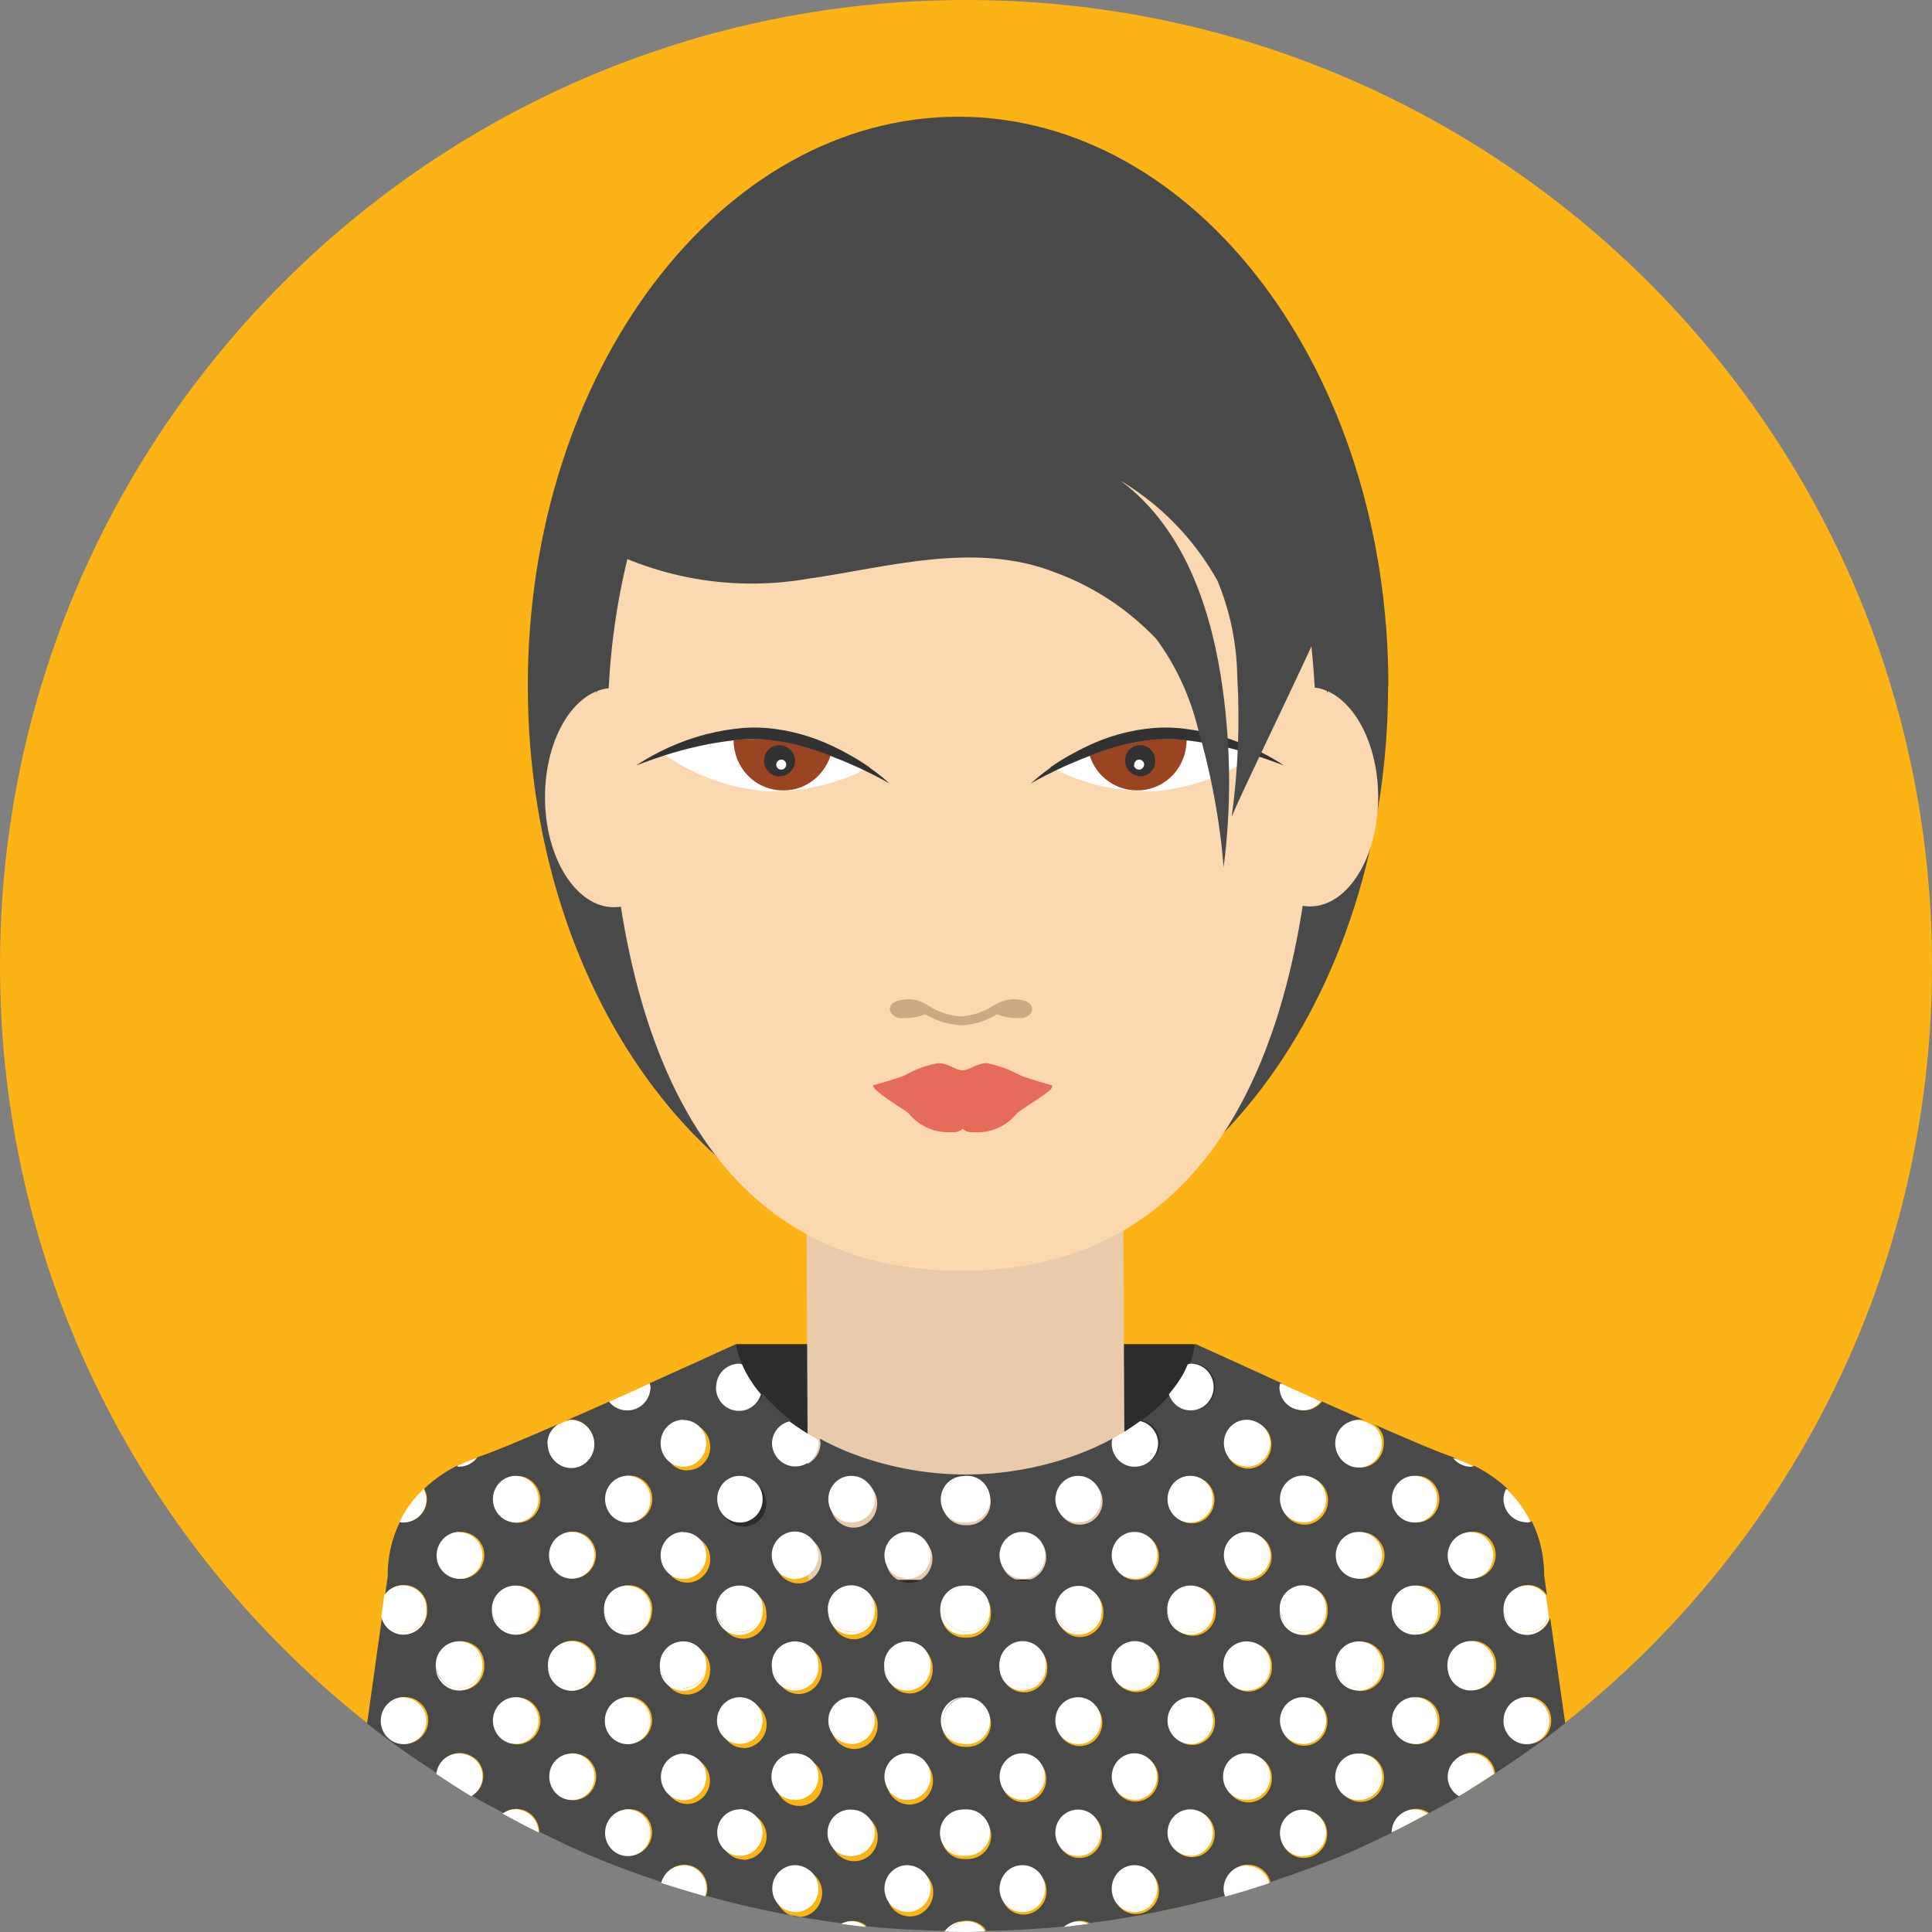 <?xml version="1.0" encoding="UTF-8"?><svg id="Layer_16" xmlns="http://www.w3.org/2000/svg" xmlns:xlink="http://www.w3.org/1999/xlink" viewBox="0 0 72 72"><rect x="0" y="0" width="72" height="72" fill="#808080" stroke="none"/><defs><style>.cls-1{fill:none;}.cls-2{clip-path:url(#clippath);}.cls-3{fill:#e9caab;}.cls-4{fill:#fff;}.cls-5{fill:#fbb316;}.cls-6{fill:#fcd8b0;}.cls-7{fill:#e66b5b;}.cls-8{fill:#9a4422;}.cls-9{fill:#323232;}.cls-10{fill:#cca884;}.cls-11{fill:#2c2c2c;}.cls-12{fill:#29bec8;}.cls-13{fill:#4a494a;}</style><clipPath id="clippath"><rect class="cls-1" width="72" height="72"/></clipPath></defs><g id="Group_460"><g class="cls-2"><g id="Group_459"><path id="Path_1239" class="cls-5" d="M72,35.98c0,19.87-16.12,35.98-36,35.98S0,55.85,0,35.98,16.12,0,36,0s36,16.11,36,35.98"/><path id="Path_1240" class="cls-11" d="M27.45,50.09h17.05s2.66,3.24,2.66,3.24l-9.46,6.59-10.71-2.26-.81-6.03,1.26-1.53Z"/><path id="Path_1243" class="cls-3" d="M41.92,58.85l-11.8,.04-.08-17.31,11.8-.04,.09,17.31Z"/><path id="Path_1244" class="cls-12" d="M44.01,51.35v-.03s0,.03,0,.03"/><path id="Path_1245" class="cls-12" d="M44.47,50.09s-.02,.09-.03,.13c0-.04,.03-.09,.03-.13h0Z"/><path id="Path_1246" class="cls-13" d="M27.55,52.56c-.47,0-.85-.39-.85-.87s.38-.87,.85-.87h0s.07,.01,.1,.02c-.1-.24-.18-.49-.22-.75-1.01,.46-2.12,.97-3.22,1.46,.01,.04,.02,.09,.03,.14-.01,.49-.41,.88-.89,.86-.25,0-.48-.12-.64-.32-.56,.25-1.1,.49-1.61,.71,.06-.02,.12-.03,.19-.04,.47,.01,.84,.41,.83,.9s-.4,.86-.87,.85c-.46-.01-.83-.4-.83-.87,0-.29,.15-.55,.39-.71-1.35,.59-2.45,1.05-2.97,1.22-.02,0-.03,.02-.05,.02-.16,.21-.41,.33-.67,.33-.03,0-.06-.01-.08-.02-.45,.22-.86,.51-1.23,.86,.06,.12,.1,.25,.1,.38,0,.49-.39,.88-.87,.87,0,0,0,0,0,0-.04,0-.09-.01-.13-.03-.31,.63-.47,1.33-.46,2.04l-.1,.7c.16-.23,.42-.37,.69-.37,.23,0,.45,.08,.62,.25,.17,.16,.26,.38,.26,.62v.1c0,.49-.41,.88-.89,.87-.36,0-.68-.25-.8-.6l-.55,3.92c.84,.67,1.71,1.28,2.61,1.86,.05-.43,.41-.76,.84-.76,.23,0,.45,.09,.63,.25,.16,.16,.25,.38,.25,.61,0,.3-.16,.58-.42,.73,.38,.23,.78,.44,1.17,.65,.14-.1,.3-.15,.47-.16,.47,0,.86,.38,.87,.86,.54,.26,1.08,.53,1.64,.77,.95,.41,1.93,.78,2.93,1.11,.12-.47,.59-.75,1.05-.63,.37,.1,.64,.45,.64,.85,0,.1-.02,.19-.05,.28,1.67,.47,3.37,.81,5.09,1.03,.3-.16,.66-.11,.91,.11,.97,.1,1.96,.15,2.95,.17,.16-.23,.42-.37,.69-.38h.06s.05,0,.05,0c.23,0,.45,.09,.62,.26,.03,.04,.05,.08,.08,.12,.99-.02,1.97-.07,2.94-.17,.15-.13,.35-.2,.55-.21,.13,0,.25,.03,.37,.09,1.72-.22,3.41-.57,5.08-1.03-.04-.09-.06-.18-.06-.28,0-.49,.4-.88,.87-.87,.23,0,.45,.09,.62,.26,.11,.11,.18,.25,.22,.39,.99-.33,1.97-.69,2.92-1.09,.56-.25,1.11-.51,1.66-.78,0-.48,.39-.86,.86-.86,.17,0,.33,.06,.47,.16,.39-.21,.79-.42,1.17-.65-.26-.15-.42-.43-.42-.73,0-.49,.39-.88,.86-.88,.44,0,.8,.34,.85,.78,.9-.59,1.77-1.2,2.61-1.87l-.56-3.93c-.15,.47-.64,.72-1.09,.57-.13-.04-.25-.12-.34-.21-.17-.16-.26-.38-.26-.62v-.1c.02-.49,.42-.88,.89-.86,.27,0,.53,.15,.68,.38l-.1-.71c0-.71-.15-1.41-.46-2.04-.05,0-.09,.03-.13,.03-.48,0-.87-.38-.88-.87,0,0,0,0,0,0,0-.13,.04-.27,.1-.38-.37-.34-.78-.63-1.23-.85-.03,0-.05,.02-.08,.02-.26,0-.5-.12-.66-.32-.02,0-.04-.02-.06-.03-.53-.17-1.62-.64-2.97-1.23,.26,.13,.41,.41,.39,.71,.01,.49-.37,.9-.85,.91-.48,.01-.88-.38-.89-.88-.01-.49,.37-.9,.85-.91,0,0,.01,0,.02,0,.06,0,.12,.02,.18,.04-.51-.22-1.05-.46-1.61-.71-.3,.38-.84,.44-1.21,.14-.2-.16-.32-.41-.32-.68,0-.05,.01-.09,.03-.14-1.1-.5-2.21-1.01-3.23-1.47l-.03,.13c-.02,.14-.06,.28-.1,.41l-.04,.13s-.03,.06-.04,.09c.04-.01,.08-.02,.12-.03,.47,0,.84,.4,.83,.88,0,.48-.39,.86-.86,.85-.36,0-.68-.25-.79-.6-.32,.37-.68,.7-1.08,.99,.39,.08,.67,.43,.67,.83-.01,.49-.42,.88-.9,.86-.46-.01-.83-.39-.84-.86,0-.06,.02-.12,.04-.18-.47,.26-.96,.48-1.46,.66-1.31,.47-2.69,.71-4.07,.71-1.31,0-2.61-.22-3.85-.64-.55-.19-1.08-.42-1.59-.7,.01,.05,.02,.1,.03,.15,0,.49-.39,.89-.87,.89s-.87-.4-.87-.89c0-.4,.28-.74,.65-.83-.08-.06-.16-.11-.24-.17-.3-.25-.57-.52-.82-.82-.12,.36-.45,.6-.82,.6m-12.53,12.44c-.47,0-.85-.39-.85-.87s.38-.87,.85-.87c.23,0,.45,.09,.62,.26,.17,.16,.26,.38,.26,.61,0,.49-.4,.88-.87,.88m2.96-2.86c-.01,.49-.42,.88-.9,.86-.46-.01-.83-.39-.84-.86v-.09c0-.48,.38-.88,.86-.88,0,0,0,0,0,0,.23,0,.46,.09,.63,.25,.16,.17,.25,.39,.25,.63v.09m-.88-3.3c-.47,0-.85-.39-.85-.87s.38-.87,.85-.87h0c.23,0,.46,.09,.63,.26,.16,.16,.25,.38,.25,.61,0,.49-.4,.88-.88,.88m2.1,6.16c-.47-.01-.84-.41-.83-.89,.01-.48,.4-.87,.87-.85,.46,.01,.83,.4,.83,.87,0,.49-.4,.88-.87,.88m.87-4.96c-.01,.49-.42,.88-.9,.87-.46-.01-.83-.39-.85-.87v-.1c.03-.49,.44-.87,.92-.85,.45,.02,.8,.39,.83,.85v.1m-.87-3.3c-.47-.01-.84-.41-.83-.89,.01-.48,.4-.86,.87-.85,.46,.01,.82,.4,.83,.87,0,.49-.39,.88-.87,.87,0,0,0,0,0,0m2.08,10.34c-.47-.02-.83-.42-.82-.9,.01-.48,.41-.86,.87-.84,.45,.01,.82,.39,.82,.86,0,.49-.39,.88-.87,.88,0,0,0,0,0,0m.87-4.95c-.02,.49-.43,.88-.91,.86-.45-.02-.82-.39-.84-.86,0-.02,0-.03,0-.05,0-.01,0-.03,0-.05,0-.49,.39-.9,.87-.9s.87,.4,.87,.9v.09m-.87-3.3c-.47-.01-.84-.41-.83-.9s.4-.86,.87-.85c.46,.01,.83,.4,.83,.87-.01,.49-.4,.88-.87,.88m2.08,10.33c-.47-.02-.83-.42-.82-.9,.02-.48,.41-.85,.88-.84,.46,.02,.82,.4,.82,.87,0,.48-.39,.87-.87,.87,0,0,0,0-.01,0m0-4.17c-.47-.01-.84-.41-.83-.9s.4-.86,.88-.85c.46,.01,.83,.4,.83,.87,0,.49-.4,.88-.88,.88m.88-4.96c0,.49-.39,.88-.87,.88,0,0,0,0,0,0-.23,0-.45-.1-.61-.26-.16-.16-.25-.39-.25-.62v-.1c.02-.49,.43-.88,.91-.85,.45,.02,.81,.39,.83,.85v.1m-.88-3.3c-.47-.02-.84-.42-.82-.9,.02-.48,.41-.86,.88-.84,.46,.02,.82,.4,.82,.87,0,.49-.39,.88-.86,.87,0,0,0,0-.01,0m33.54,6.51c.47,.01,.84,.41,.83,.9-.01,.48-.4,.86-.88,.85-.46-.01-.83-.4-.83-.88,0-.49,.4-.88,.88-.87m-2.09-6.16c.47,0,.85,.39,.85,.87s-.38,.87-.85,.87c-.47,0-.85-.39-.85-.87,0-.48,.38-.87,.85-.87h0m-.87,4.96c0-.49,.39-.89,.87-.89,.48,0,.87,.4,.87,.89v.09c-.02,.49-.43,.87-.9,.85-.45-.02-.81-.39-.83-.85v-.09m-1.22-7.04c.47,0,.84,.41,.83,.89s-.4,.86-.86,.85c-.46,0-.83-.4-.83-.87,0-.48,.39-.87,.86-.87m-.86,4.95c.01-.49,.42-.88,.9-.86,.46,.01,.83,.39,.84,.86v.1c-.01,.49-.42,.88-.9,.86-.46-.01-.83-.39-.84-.86v-.1m.86,3.3c.47,0,.85,.4,.84,.89,0,.48-.39,.87-.86,.86-.47,0-.84-.4-.84-.87,0-.49,.39-.88,.86-.87m-2.08-6.16c.23,0,.45,.09,.61,.26,.16,.16,.26,.38,.26,.61-.01,.49-.42,.88-.9,.87-.46-.01-.83-.39-.85-.87,0-.49,.39-.88,.87-.87,0,0,0,0,0,0m-.87,4.96c0-.49,.39-.88,.87-.88,0,0,0,0,0,0,.23,0,.45,.09,.61,.25,.16,.16,.26,.39,.26,.63v.09c-.01,.49-.42,.88-.9,.87-.46-.01-.83-.39-.85-.87v-.09m.87,3.3c.23,0,.45,.09,.61,.25,.16,.16,.25,.38,.26,.61,.02,.49-.36,.91-.84,.93-.48,.02-.89-.37-.91-.86-.02-.49,.36-.91,.84-.93,.01,0,.02,0,.04,0m-2.1-10.34c.23,0,.45,.09,.62,.26,.35,.35,.35,.91,.01,1.27s-.89,.36-1.24,.01c-.35-.35-.35-.91-.01-1.27,.16-.17,.38-.27,.62-.27m-.86,4.95c0-.48,.39-.87,.86-.86,.23,0,.45,.09,.62,.25,.16,.16,.25,.39,.25,.62,0,.02,0,.03,0,.05,0,.01,0,.03,0,.05-.01,.49-.42,.88-.9,.86-.46-.01-.83-.39-.84-.86v-.1m.86,3.3c.23,0,.46,.09,.62,.26,.16,.16,.25,.38,.25,.61,0,.49-.37,.9-.85,.91s-.88-.38-.89-.87c0-.49,.37-.9,.85-.91,0,0,0,0,.01,0m0,4.18c.23,0,.46,.09,.62,.26,.16,.16,.25,.38,.25,.61,.01,.49-.37,.9-.85,.91-.48,.01-.88-.38-.89-.87-.01-.49,.37-.9,.85-.91,0,0,.01,0,.02,0m-2.09-14.52c.23,0,.45,.09,.62,.26,.17,.16,.26,.38,.26,.62,.01,.49-.37,.9-.85,.91-.48,.01-.88-.38-.89-.88-.01-.49,.37-.9,.85-.91,0,0,.01,0,.02,0m0,4.18c.23,0,.45,.09,.62,.26,.17,.16,.26,.38,.26,.61,.01,.49-.37,.9-.85,.92s-.88-.38-.89-.87c-.01-.49,.37-.9,.85-.92,0,0,.01,0,.02,0m-.87,4.96c0-.49,.39-.88,.87-.88,0,0,0,0,0,0,.23,0,.45,.09,.62,.25,.17,.16,.26,.39,.26,.63v.09c-.01,.49-.42,.88-.9,.87-.46-.01-.83-.39-.85-.87v-.09m.87,3.3c.23,0,.45,.09,.62,.25,.16,.16,.26,.38,.26,.61,.02,.49-.36,.91-.84,.93-.48,.02-.89-.37-.91-.86-.02-.49,.36-.91,.84-.93,.01,0,.02,0,.03,0m-2.08-10.35c.47,.01,.84,.42,.82,.9s-.4,.86-.87,.84c-.46-.01-.82-.4-.82-.87,0-.49,.4-.87,.87-.87m-.87,4.95c.01-.49,.42-.88,.9-.86,.46,.01,.83,.39,.84,.86v.1c0,.49-.39,.88-.86,.88-.23,0-.45-.09-.62-.26-.16-.16-.25-.38-.25-.62v-.1m.87,3.3c.47,.01,.84,.41,.83,.9s-.4,.86-.87,.85c-.46-.01-.83-.4-.83-.87,0-.49,.39-.88,.87-.87,0,0,0,0,0,0m0,4.18c.47,.02,.83,.42,.82,.9-.01,.48-.41,.86-.87,.84-.46-.01-.82-.4-.82-.87,0-.48,.39-.87,.86-.87,0,0,0,0,0,0m-2.09-10.34c.47,0,.85,.41,.84,.89,0,.48-.4,.87-.87,.86-.47,0-.84-.4-.84-.87,0-.49,.39-.88,.87-.87m-.87,4.96c.01-.49,.42-.88,.9-.86,.46,.01,.83,.39,.84,.86v.09c0,.49-.4,.87-.87,.87-.23,0-.45-.09-.62-.25-.16-.16-.25-.39-.25-.62v-.09m.87,3.3c.47,.01,.84,.41,.82,.89-.01,.48-.4,.86-.87,.85-.46-.01-.83-.4-.82-.87,0-.48,.4-.87,.87-.86m0,4.17c.47,0,.85,.41,.84,.89,0,.48-.4,.87-.87,.86-.47,0-.84-.4-.84-.87,0-.49,.39-.87,.87-.87m-2.09-14.51c.47,.01,.84,.41,.83,.89-.01,.48-.4,.86-.87,.85-.46-.01-.83-.4-.83-.87,0-.49,.4-.87,.87-.87,0,0,0,0,0,0m-.87,4.95c.02-.49,.43-.87,.9-.85,.45,.02,.81,.39,.83,.85v.1c0,.49-.4,.88-.88,.88-.22,0-.44-.1-.6-.26-.17-.16-.26-.38-.26-.62v-.1m.87,3.3c.47,.01,.84,.41,.83,.89-.01,.48-.4,.87-.87,.85-.46-.01-.83-.4-.83-.87,0-.49,.39-.88,.87-.87,0,0,0,0,0,0m0,4.18c.47,.01,.84,.41,.82,.89-.01,.48-.4,.86-.87,.84-.46-.01-.82-.4-.82-.87,0-.48,.39-.87,.86-.87,0,0,0,0,0,0m-2.09-10.34c.47,0,.85,.4,.84,.88s-.39,.87-.86,.87c-.47,0-.84-.4-.84-.87,0-.48,.39-.87,.86-.87m-.86,4.96c0-.49,.39-.89,.87-.89,.48,0,.87,.4,.87,.89v.09c-.02,.49-.43,.87-.9,.85-.45-.02-.81-.39-.83-.85v-.09m.86,3.3c.47,0,.84,.4,.83,.88,0,.48-.39,.86-.86,.85-.46,0-.83-.4-.83-.87,0-.48,.39-.86,.86-.86m0,4.17c.47,0,.85,.4,.84,.88,0,.48-.39,.87-.86,.87-.47,0-.84-.4-.84-.87,0-.48,.39-.87,.86-.87m-2.2-14.51s.04,0,.06,0c.02,0,.04,0,.05,0,.47,0,.85,.39,.85,.87,0,.48-.38,.87-.85,.87h-.11c-.47,0-.85-.39-.85-.87,0-.48,.38-.87,.85-.87h0m-.88,4.95c.01-.48,.4-.87,.87-.86h.11c.47,0,.86,.38,.87,.86v.1c0,.49-.4,.88-.87,.88h-.05s-.06,0-.06,0c-.48,0-.87-.39-.87-.88v-.1m.87,3.3h.11c.47,0,.86,.39,.87,.87,0,.49-.4,.88-.87,.88h-.05s-.06,0-.06,0c-.47,0-.85-.39-.85-.87s.38-.87,.85-.87m0,4.18h.11c.23,0,.45,.09,.62,.26,.16,.16,.26,.38,.26,.61,0,.49-.4,.87-.87,.87h-.11c-.47,.02-.86-.35-.88-.83-.02-.48,.34-.88,.81-.9,.02,0,.05,0,.07,0m-2.09-10.34c.23,0,.46,.09,.63,.26,.16,.16,.25,.38,.25,.61,0,.49-.37,.9-.85,.91-.48,0-.88-.38-.88-.87,0-.49,.37-.9,.85-.91,0,0,0,0,.01,0m-.86,4.96c0-.48,.38-.88,.86-.88,0,0,0,0,0,0,.23,0,.46,.09,.63,.25,.16,.17,.25,.39,.25,.63v.09c-.02,.49-.43,.87-.9,.85-.45-.02-.81-.39-.83-.85v-.09m.86,3.3c.23,0,.45,.09,.63,.25,.16,.17,.24,.38,.25,.61,.02,.49-.36,.9-.84,.92-.48,.02-.88-.37-.9-.86-.02-.49,.36-.9,.84-.92,0,0,.02,0,.03,0m0,4.17c.23,0,.46,.09,.63,.26,.16,.16,.25,.38,.25,.61,0,.49-.37,.9-.85,.91s-.88-.38-.88-.87,.37-.9,.85-.91c0,0,0,0,.01,0m-2.1-14.51c.23,0,.45,.09,.62,.26,.16,.16,.26,.38,.26,.61,.02,.49-.36,.91-.84,.93s-.89-.37-.9-.87c-.02-.49,.36-.91,.84-.93,0,0,.02,0,.03,0m-.87,4.95c.01-.48,.4-.87,.87-.86,.23,0,.45,.08,.62,.25,.17,.16,.26,.38,.26,.62v.1c0,.49-.39,.9-.87,.9s-.87-.4-.87-.9v-.1m.87,3.3c.23,0,.45,.09,.62,.26,.17,.16,.26,.38,.26,.61,.01,.49-.37,.91-.85,.92-.48,.01-.88-.38-.9-.87-.01-.49,.37-.91,.85-.92,0,0,.01,0,.02,0m0,4.18c.23,0,.45,.09,.62,.26,.17,.16,.26,.38,.26,.61,.02,.49-.36,.91-.85,.92-.48,.02-.89-.37-.9-.87-.02-.49,.36-.91,.85-.92,0,0,.02,0,.03,0m-2.09-10.34c.23,0,.45,.09,.62,.26,.16,.16,.25,.38,.25,.61,0,.49-.37,.9-.85,.91-.48,0-.88-.38-.88-.87s.37-.9,.85-.91c0,0,.01,0,.02,0m-.87,4.96c0-.49,.39-.88,.87-.88,0,0,0,0,0,0,.23,0,.45,.09,.62,.25,.16,.17,.25,.39,.25,.63v.09c-.02,.49-.43,.87-.9,.85-.45-.02-.81-.39-.83-.85v-.09m.87,3.3c.23,0,.45,.09,.62,.25,.36,.34,.37,.92,.04,1.28s-.89,.38-1.25,.04-.37-.92-.04-1.28c.16-.18,.39-.28,.63-.29m0,4.17c.23,0,.45,.09,.62,.26,.16,.16,.25,.38,.25,.61,0,.49-.37,.9-.85,.91-.48,0-.88-.38-.88-.87,0-.49,.37-.9,.85-.91,0,0,.01,0,.02,0m-4.18-2.43c-.47-.01-.84-.41-.83-.89,.01-.48,.4-.86,.86-.85,.46,.01,.82,.39,.83,.86,0,.49-.39,.88-.86,.88m.86-4.95c0,.48-.39,.87-.86,.87,0,0,0,0,0,0-.23,0-.45-.09-.61-.25-.17-.16-.26-.38-.26-.62v-.09c.01-.49,.42-.88,.9-.86,.46,.01,.83,.39,.84,.86v.09m-.86-3.3c-.47,0-.85-.4-.84-.89,0-.48,.39-.87,.86-.86,.47,0,.84,.4,.84,.87,0,.49-.39,.88-.86,.88m0-4.18c-.47,0-.85-.4-.84-.89,0-.48,.39-.87,.86-.86,.47,0,.84,.4,.84,.87,0,.49-.39,.88-.86,.87m2.09,14.51c-.47-.01-.84-.41-.82-.89,.01-.48,.4-.86,.87-.84,.46,.01,.82,.4,.82,.87,0,.48-.39,.87-.87,.87,0,0,0,0,0,0m0-4.17c-.47-.01-.84-.41-.83-.89,.01-.48,.4-.87,.87-.85,.46,.01,.83,.4,.83,.87,0,.49-.4,.88-.87,.88m.87-4.96c0,.49-.39,.88-.87,.88,0,0,0,0,0,0-.23,0-.45-.09-.62-.26-.16-.16-.25-.39-.25-.62v-.1c.02-.49,.43-.87,.9-.85,.45,.02,.81,.39,.83,.85v.1m-.87-3.3c-.47-.01-.84-.41-.83-.89,.01-.48,.4-.86,.87-.85,.46,.01,.82,.4,.83,.87,0,.49-.39,.88-.86,.87,0,0,0,0,0,0"/><path id="Path_1247" class="cls-4" d="M17.78,54.33c-.26,.09-.51,.19-.76,.31,.03,0,.05,.02,.08,.02,.26,0,.51-.12,.67-.33"/><path id="Path_1248" class="cls-4" d="M17.1,57.09c-.47,.01-.84,.42-.83,.9,.01,.48,.41,.86,.88,.85,.46-.01,.83-.4,.83-.87,0-.23-.09-.45-.25-.61-.17-.17-.39-.26-.63-.26"/><path id="Path_1249" class="cls-4" d="M17.1,62.9c-.45,0-.83-.35-.86-.81v.05c.01,.49,.42,.88,.9,.86,.46-.01,.83-.39,.84-.86v-.04c-.04,.47-.42,.82-.88,.81"/><path id="Path_1250" class="cls-4" d="M15.89,55.87c0-.13-.04-.26-.1-.38-.37,.35-.68,.76-.9,1.23,.04,.01,.09,.02,.13,.02,.48,0,.87-.38,.87-.87,0,0,0,0,0,0"/><path id="Path_1251" class="cls-4" d="M19.2,55c-.47,.01-.84,.41-.83,.89s.4,.86,.87,.85c.46-.01,.83-.4,.83-.88-.01-.48-.4-.87-.87-.86"/><path id="Path_1252" class="cls-4" d="M15.02,60.92c.48,0,.87-.38,.88-.87v-.05c-.04,.49-.46,.86-.93,.82-.33-.03-.62-.25-.74-.57v.07c.11,.36,.44,.6,.81,.6"/><path id="Path_1253" class="cls-4" d="M19.2,60.82c-.46,0-.84-.36-.87-.82v.05c.01,.49,.42,.88,.9,.87,.46-.01,.83-.39,.85-.87v-.05c-.04,.47-.42,.83-.87,.82"/><path id="Path_1254" class="cls-4" d="M20.41,53.79c-.01,.49,.37,.9,.85,.92s.88-.38,.89-.87c.01-.49-.37-.9-.85-.92,0,0-.01,0-.02,0-.06,0-.13,.02-.19,.04-.1,.05-.2,.09-.3,.13-.24,.15-.39,.42-.39,.7"/><path id="Path_1255" class="cls-4" d="M25.46,52.91c-.47,0-.85,.4-.84,.89s.39,.87,.86,.86c.47,0,.84-.4,.84-.87,0-.49-.39-.88-.86-.87"/><path id="Path_1256" class="cls-4" d="M28.77,53.79c.01,.49,.42,.88,.9,.86,.46-.01,.83-.39,.84-.86,0-.05-.01-.1-.03-.14-.37-.2-.72-.43-1.06-.68-.38,.09-.65,.43-.65,.83"/><path id="Path_1257" class="cls-4" d="M21.29,57.09c-.47,.01-.84,.41-.83,.89s.4,.87,.87,.85c.46-.01,.83-.4,.83-.87,0-.49-.4-.88-.87-.87"/><path id="Path_1258" class="cls-4" d="M25.46,57.09c-.47,0-.85,.4-.84,.89s.39,.87,.86,.86c.47,0,.84-.4,.84-.87,0-.49-.39-.88-.86-.87"/><path id="Path_1259" class="cls-4" d="M29.64,58.84c.47,0,.86-.39,.86-.87,0-.23-.09-.45-.25-.62-.33-.35-.87-.37-1.22-.03-.35,.34-.36,.89-.03,1.25,.17,.18,.4,.28,.64,.28"/><path id="Path_1260" class="cls-4" d="M33.81,58.84c.47,0,.86-.39,.87-.87,0-.23-.09-.45-.25-.62-.17-.17-.39-.26-.62-.26-.47,0-.85,.39-.85,.87s.38,.87,.85,.87h0"/><path id="Path_1261" class="cls-4" d="M21.29,62.9c-.45,0-.83-.35-.87-.81,0,.01,0,.03,0,.05,.01,.49,.42,.88,.9,.87,.46-.01,.83-.39,.85-.87v-.05c-.04,.46-.42,.82-.87,.81"/><path id="Path_1262" class="cls-4" d="M25.46,62.9c-.45,0-.83-.35-.87-.81v.05c0,.23,.09,.46,.26,.62,.16,.16,.38,.25,.61,.25,.47,0,.86-.38,.86-.86,0,0,0,0,0,0v-.05c-.03,.46-.41,.82-.86,.81"/><path id="Path_1263" class="cls-4" d="M29.64,63c.47,0,.86-.38,.86-.86v-.05c-.04,.49-.46,.86-.94,.81-.42-.04-.76-.38-.79-.81v.05c0,.49,.4,.87,.87,.86"/><path id="Path_1264" class="cls-4" d="M33.81,63c.47,0,.86-.38,.87-.86,0,0,0,0,0,0v-.05c-.04,.49-.46,.86-.94,.81-.42-.04-.76-.38-.79-.81v.05c0,.48,.39,.87,.86,.86,0,0,0,0,0,0"/><path id="Path_1265" class="cls-4" d="M23.37,52.56c.47,.01,.86-.37,.87-.86,0,0,0,0,0,0,0-.05-.01-.09-.03-.14-.51,.23-1.01,.46-1.51,.68,.16,.2,.41,.32,.66,.32"/><path id="Path_1266" class="cls-4" d="M26.68,51.7c0,.49,.38,.88,.86,.88,.38,0,.71-.25,.82-.62-.29-.33-.53-.71-.71-1.12-.03,0-.07-.02-.1-.02-.47,0-.86,.38-.86,.87,0,0,0,0,0,0"/><path id="Path_1267" class="cls-4" d="M23.37,55c-.47,.01-.84,.42-.82,.9s.4,.86,.87,.84c.46-.01,.83-.4,.82-.88,0-.49-.4-.87-.87-.86"/><path id="Path_1268" class="cls-4" d="M27.55,55c-.47,.01-.84,.41-.82,.89,.01,.48,.4,.86,.87,.85,.46-.01,.83-.4,.82-.88,0-.48-.4-.87-.87-.86"/><path id="Path_1269" class="cls-4" d="M31.73,56.74c.48,0,.87-.38,.87-.87,0,0,0,0,0,0,0-.23-.09-.45-.26-.61-.16-.17-.38-.26-.62-.26-.47,0-.85,.39-.85,.87,0,.48,.38,.87,.85,.87h0"/><path id="Path_1270" class="cls-4" d="M35.91,56.74h.06c-.47-.02-.83-.43-.81-.9,.02-.45,.37-.81,.81-.83-.02,0-.04,0-.06,0-.47,0-.85,.39-.85,.87,0,.48,.38,.87,.85,.87h0"/><path id="Path_1271" class="cls-4" d="M23.37,60.82c-.23,0-.45-.09-.61-.26-.15-.15-.24-.35-.25-.56v.05c0,.23,.09,.45,.25,.62,.16,.16,.38,.26,.61,.26,.48,0,.87-.38,.87-.87,0,0,0,0,0,0v-.05c-.03,.47-.42,.83-.87,.82"/><path id="Path_1272" class="cls-4" d="M27.55,60.82c-.23,0-.45-.09-.62-.26-.15-.15-.24-.35-.25-.56v.05c0,.23,.09,.45,.25,.62,.16,.17,.38,.26,.62,.26,.48,0,.87-.39,.87-.87,0,0,0,0,0,0v-.05c-.03,.47-.41,.83-.87,.82"/><path id="Path_1273" class="cls-4" d="M31.73,60.92c.48,0,.87-.39,.87-.87v-.05c-.04,.49-.46,.86-.94,.82-.43-.03-.77-.38-.8-.82v.05c0,.49,.4,.88,.87,.87"/><path id="Path_1274" class="cls-4" d="M35.91,60.92h.06c-.22-.02-.42-.11-.57-.27-.21-.15-.34-.39-.36-.65v.05c0,.49,.4,.88,.87,.87"/><path id="Path_1275" class="cls-4" d="M15.02,60.82c.46,0,.84-.36,.87-.82v-.05c0-.23-.09-.46-.26-.62-.17-.16-.39-.25-.62-.25-.28,0-.53,.14-.69,.37l-.11,.8c.13,.34,.45,.57,.81,.57"/><path id="Path_1276" class="cls-4" d="M17.73,61.42c-.17-.16-.39-.25-.63-.25-.47,0-.86,.38-.86,.87,0,0,0,0,0,0v.05c.05,.49,.47,.85,.95,.81,.42-.04,.75-.38,.79-.81v-.05c0-.23-.09-.46-.25-.62"/><path id="Path_1277" class="cls-4" d="M17.98,66.21c0-.23-.09-.45-.25-.61-.17-.16-.39-.25-.63-.25-.43,0-.79,.32-.84,.76,.43,.28,.86,.57,1.3,.83,.26-.15,.42-.43,.42-.73"/><path id="Path_1278" class="cls-4" d="M19.2,59.09c-.47,0-.86,.38-.87,.86v.05c.04,.49,.46,.86,.94,.82,.43-.03,.77-.38,.8-.82v-.05c-.01-.48-.4-.87-.87-.86"/><path id="Path_1279" class="cls-4" d="M15.02,63.25c-.47,.01-.84,.41-.83,.9,.01,.48,.4,.86,.87,.85,.46-.01,.83-.4,.83-.87,0-.23-.09-.46-.26-.61-.16-.17-.38-.26-.62-.26"/><path id="Path_1280" class="cls-4" d="M19.2,63.25c-.47,.01-.84,.41-.83,.89s.4,.87,.87,.85c.46-.01,.83-.4,.83-.87,0-.49-.4-.88-.87-.87"/><path id="Path_1281" class="cls-4" d="M19.2,67.43c-.17,0-.33,.06-.47,.16,.44,.24,.89,.48,1.34,.7-.01-.48-.4-.86-.87-.86"/><path id="Path_1282" class="cls-4" d="M23.37,59.09c-.47,0-.86,.38-.86,.86v.05c.01,.21,.1,.41,.25,.56,.34,.35,.9,.35,1.24,0,.14-.15,.23-.35,.25-.55v-.05c0-.48-.4-.87-.87-.86,0,0,0,0,0,0"/><path id="Path_1283" class="cls-4" d="M27.55,59.09c-.47,0-.86,.38-.86,.86v.05c.01,.21,.1,.41,.25,.56,.16,.17,.38,.26,.62,.26,.46,0,.84-.35,.87-.82v-.05c0-.48-.4-.87-.87-.86,0,0,0,0,0,0"/><path id="Path_1284" class="cls-4" d="M31.73,60.82c.46,0,.84-.36,.87-.82v-.05c0-.23-.09-.46-.26-.62-.17-.16-.39-.25-.62-.25-.47,0-.86,.38-.87,.86v.05c.04,.47,.42,.82,.87,.82"/><path id="Path_1285" class="cls-4" d="M21.29,61.17c-.48,0-.87,.38-.87,.87,0,0,0,0,0,0,0,.02,0,.03,0,.05,.04,.49,.47,.86,.95,.81,.42-.04,.75-.38,.79-.81v-.05c0-.49-.39-.88-.87-.87,0,0,0,0,0,0"/><path id="Path_1286" class="cls-4" d="M25.46,61.17c-.48,0-.87,.38-.87,.87,0,0,0,0,0,0v.05c.04,.49,.46,.86,.94,.81,.42-.04,.76-.38,.79-.81v-.05c0-.48-.39-.88-.86-.87,0,0,0,0,0,0"/><path id="Path_1287" class="cls-4" d="M29.64,62.91c.45,0,.83-.35,.86-.81v-.05c0-.23-.09-.46-.25-.63-.17-.16-.39-.25-.62-.25-.48,0-.87,.38-.87,.87,0,0,0,0,0,0v.05c.04,.46,.42,.82,.87,.81"/><path id="Path_1288" class="cls-4" d="M33.81,62.91c.45,0,.84-.35,.87-.81v-.05c0-.23-.09-.46-.25-.63-.17-.16-.39-.25-.62-.25-.47,0-.86,.38-.86,.87,0,0,0,0,0,0v.05c.03,.46,.41,.82,.86,.81"/><path id="Path_1289" class="cls-4" d="M21.29,65.35c-.47,.01-.84,.41-.82,.89s.4,.86,.87,.84c.46-.01,.83-.4,.82-.88-.01-.48-.4-.87-.87-.86"/><path id="Path_1290" class="cls-4" d="M25.46,65.35c-.47,.01-.84,.41-.83,.89s.4,.86,.86,.85c.46-.01,.83-.4,.83-.87,0-.48-.39-.87-.86-.86"/><path id="Path_1291" class="cls-4" d="M29.64,67.08c.47,0,.86-.39,.86-.87,0-.23-.09-.45-.25-.62-.17-.16-.39-.25-.62-.25-.47-.02-.86,.35-.88,.83-.02,.48,.34,.88,.81,.9,.02,0,.05,0,.07,0"/><path id="Path_1292" class="cls-4" d="M33.81,67.08c.48,0,.87-.38,.87-.87,0,0,0,0,0,0,0-.23-.09-.45-.25-.62-.17-.16-.39-.25-.62-.25-.47,0-.85,.39-.85,.87,0,.48,.38,.87,.85,.87h0"/><path id="Path_1293" class="cls-4" d="M25.47,69.52c-.39,0-.73,.27-.83,.65,.54,.18,1.09,.34,1.64,.5,.03-.09,.05-.18,.05-.28,0-.49-.39-.88-.86-.88"/><path id="Path_1294" class="cls-4" d="M29.64,71.26c.47,0,.86-.39,.86-.87,0-.23-.09-.45-.25-.62-.17-.16-.39-.26-.62-.26-.47,0-.85,.39-.85,.87s.38,.87,.85,.87"/><path id="Path_1295" class="cls-4" d="M33.81,71.26c.47,0,.86-.38,.87-.87,0-.23-.09-.45-.25-.62-.17-.16-.39-.26-.62-.26-.47,0-.85,.39-.85,.87s.38,.87,.85,.87"/><path id="Path_1296" class="cls-4" d="M35.15,60.05v-.1c.01-.46,.37-.84,.82-.86h-.06c-.47,0-.86,.38-.87,.86v.05c.02,.26,.15,.5,.36,.65-.16-.16-.24-.38-.24-.61"/><path id="Path_1297" class="cls-4" d="M23.37,63.25c-.47,.01-.84,.41-.83,.9,.01,.48,.4,.86,.87,.85,.46-.01,.83-.4,.83-.87,0-.49-.39-.88-.87-.87,0,0,0,0,0,0"/><path id="Path_1298" class="cls-4" d="M27.55,63.25c-.47,.01-.84,.41-.83,.89,.01,.48,.4,.86,.87,.85,.46-.01,.83-.4,.83-.87,0-.49-.39-.88-.87-.87,0,0,0,0,0,0"/><path id="Path_1299" class="cls-4" d="M31.73,65c.47,0,.86-.39,.87-.87,0-.23-.09-.46-.26-.62-.16-.17-.38-.26-.62-.26-.47,0-.85,.39-.85,.87s.38,.87,.85,.87h0"/><path id="Path_1300" class="cls-4" d="M35.91,65h.06c-.47-.02-.84-.42-.82-.9,.01-.46,.37-.83,.82-.85h-.06c-.47,0-.85,.39-.85,.87s.38,.87,.85,.87h0"/><path id="Path_1301" class="cls-4" d="M23.37,67.43c-.47,.02-.83,.42-.82,.9,.01,.48,.41,.86,.87,.84,.46-.01,.82-.4,.82-.87,0-.48-.39-.87-.86-.87,0,0,0,0,0,0"/><path id="Path_1302" class="cls-4" d="M27.55,67.43c-.47,.01-.84,.41-.82,.89,.01,.48,.4,.86,.87,.84,.46-.01,.82-.4,.82-.87,0-.48-.39-.87-.86-.87,0,0,0,0,0,0"/><path id="Path_1303" class="cls-4" d="M31.73,69.17c.47,0,.86-.38,.87-.86,0-.23-.09-.45-.26-.61-.16-.17-.38-.26-.62-.26-.47-.02-.86,.35-.88,.83-.02,.48,.34,.88,.81,.9,.02,0,.05,0,.07,0"/><path id="Path_1304" class="cls-4" d="M35.91,69.17h.06c-.47-.02-.83-.43-.81-.9,.02-.45,.37-.81,.81-.83h-.06c-.47-.02-.86,.35-.88,.83-.02,.48,.34,.88,.81,.9,.02,0,.05,0,.07,0"/><path id="Path_1305" class="cls-4" d="M31.36,71.7c.3,.04,.6,.08,.91,.11-.15-.13-.34-.21-.54-.21-.13,0-.25,.03-.37,.09"/><path id="Path_1306" class="cls-4" d="M35.96,71.61h-.06c-.28,0-.54,.14-.7,.37,.04,0,.07,0,.11,0,.15-.22,.39-.36,.65-.38"/><path id="Path_1307" class="cls-4" d="M42.29,54.66c.48,0,.86-.39,.87-.87,0-.4-.29-.75-.67-.83-.33,.24-.67,.46-1.03,.65-.02,.06-.03,.12-.03,.18,0,.49,.39,.88,.86,.87"/><path id="Path_1308" class="cls-4" d="M46.47,54.66c.48,0,.86-.39,.87-.87,0-.23-.09-.46-.26-.62-.16-.16-.39-.26-.62-.26-.47,0-.85,.39-.85,.87s.38,.87,.85,.87h0"/><path id="Path_1309" class="cls-4" d="M49.76,53.79c0,.49,.39,.9,.87,.9s.87-.4,.87-.9c0-.23-.1-.45-.26-.61-.04-.03-.09-.06-.13-.09-.1-.04-.19-.09-.29-.13-.06-.02-.12-.03-.19-.04-.48,0-.87,.38-.87,.87,0,0,0,0,0,0"/><path id="Path_1310" class="cls-4" d="M38.11,58.84c.47,0,.85-.4,.84-.89,0-.48-.39-.87-.86-.86-.47,0-.84,.4-.84,.87,0,.48,.39,.87,.86,.87"/><path id="Path_1311" class="cls-4" d="M42.29,58.84c.47,0,.85-.4,.84-.89,0-.48-.39-.87-.86-.86-.47,0-.84,.4-.84,.87,0,.49,.39,.88,.86,.87"/><path id="Path_1312" class="cls-4" d="M46.47,58.84c.47,0,.86-.39,.87-.87,0-.23-.09-.46-.26-.62-.16-.17-.38-.26-.62-.26-.47,0-.85,.39-.85,.87s.38,.87,.85,.87h0"/><path id="Path_1313" class="cls-4" d="M50.64,58.84c.47,0,.86-.39,.87-.87,0-.23-.09-.46-.26-.62-.16-.17-.38-.26-.62-.26-.47,0-.85,.39-.85,.87s.38,.87,.85,.87h0"/><path id="Path_1314" class="cls-4" d="M38.11,63c.47,0,.86-.38,.87-.86,0,0,0,0,0,0v-.05c-.04,.49-.46,.86-.94,.81-.42-.04-.76-.38-.79-.81v.05c0,.48,.39,.87,.86,.86,0,0,0,0,0,0"/><path id="Path_1315" class="cls-4" d="M41.67,62.75c.17,.16,.39,.25,.62,.25,.47,0,.86-.37,.87-.86,0,0,0,0,0,0v-.05c-.05,.49-.47,.85-.95,.81-.42-.04-.75-.38-.79-.81v.05c0,.23,.09,.45,.25,.61"/><path id="Path_1316" class="cls-4" d="M46.47,63c.47,0,.86-.38,.87-.86v-.05c-.05,.49-.47,.85-.95,.81-.42-.04-.75-.38-.79-.81v.05c0,.48,.4,.87,.87,.86"/><path id="Path_1317" class="cls-4" d="M50.64,63c.47,0,.86-.38,.87-.86v-.05c-.04,.49-.47,.86-.95,.81-.42-.04-.76-.38-.79-.81v.05c0,.49,.4,.87,.87,.86"/><path id="Path_1318" class="cls-4" d="M44.38,52.56c.47,0,.85-.39,.85-.87s-.38-.87-.85-.87c-.04,0-.08,.01-.12,.03-.07,.17-.15,.34-.25,.5-.14,.22-.29,.42-.45,.61,.12,.36,.45,.61,.82,.6"/><path id="Path_1319" class="cls-4" d="M48.55,52.56c.26,0,.5-.12,.67-.33-.49-.22-1-.45-1.51-.68-.01,.05-.02,.09-.03,.14,0,.48,.39,.87,.86,.86"/><path id="Path_1320" class="cls-4" d="M35.15,55.87c0,.47,.36,.85,.82,.87h.06c.47,.01,.86-.36,.87-.84s-.35-.88-.82-.9c-.02,0-.03,0-.05,0-.02,0-.04,0-.06,0-.45,.02-.81,.4-.82,.86"/><path id="Path_1321" class="cls-4" d="M40.2,56.74c.47-.01,.84-.41,.83-.89s-.4-.86-.87-.85c-.46,.01-.82,.4-.83,.87,0,.48,.39,.88,.86,.87,0,0,0,0,.01,0"/><path id="Path_1322" class="cls-4" d="M44.38,56.74c.47-.01,.84-.42,.82-.9-.01-.48-.4-.86-.87-.84-.46,.01-.82,.4-.82,.87,0,.49,.39,.88,.86,.87,0,0,0,0,.01,0"/><path id="Path_1323" class="cls-4" d="M48.55,56.74c.47,.02,.86-.36,.87-.84,0-.24-.08-.48-.25-.65-.17-.17-.39-.26-.62-.26-.47,0-.85,.39-.85,.87,0,.48,.38,.87,.85,.87h0"/><path id="Path_1324" class="cls-4" d="M52.73,56.74c.47,0,.84-.41,.83-.89,0-.48-.4-.86-.86-.85-.46,0-.83,.39-.83,.87,0,.49,.39,.88,.86,.87"/><path id="Path_1325" class="cls-4" d="M36.02,60.82c-.46,0-.84-.36-.87-.82v.05c0,.23,.09,.45,.24,.61,.15,.16,.36,.25,.57,.26h.06c.48,0,.87-.38,.87-.87v-.05c-.04,.47-.42,.82-.87,.82"/><path id="Path_1326" class="cls-4" d="M39.58,60.66c.16,.17,.38,.26,.62,.26,.47,0,.86-.39,.86-.87v-.05c-.03,.46-.41,.82-.86,.82-.23,0-.45-.09-.62-.26-.15-.15-.25-.35-.26-.56v.05c0,.23,.09,.46,.26,.61"/><path id="Path_1327" class="cls-4" d="M43.75,60.66c.17,.17,.39,.26,.62,.26,.47,0,.86-.39,.86-.87v-.05c-.03,.47-.41,.83-.86,.82-.23,0-.46-.09-.62-.26-.15-.15-.24-.35-.25-.56v.05c0,.23,.09,.45,.25,.61"/><path id="Path_1328" class="cls-4" d="M48.55,60.92c.48,0,.87-.38,.87-.87,0,0,0,0,0,0,0-.02,0-.03,0-.05-.04,.49-.45,.86-.93,.82-.43-.03-.77-.38-.8-.82v.05c0,.49,.39,.88,.86,.87"/><path id="Path_1329" class="cls-4" d="M52.73,60.92c.48,0,.87-.38,.87-.87,0,0,0,0,0,0v-.05c-.04,.49-.45,.86-.93,.82-.43-.03-.77-.38-.8-.82v.05c0,.49,.39,.88,.86,.87"/><path id="Path_1330" class="cls-4" d="M54.82,54.66s.05-.02,.08-.02c-.24-.12-.49-.22-.75-.3,.16,.2,.41,.32,.66,.32"/><path id="Path_1331" class="cls-4" d="M54.82,58.84c.47-.01,.84-.41,.83-.89-.01-.48-.4-.87-.87-.85-.46,.01-.83,.4-.83,.87,0,.49,.39,.88,.87,.87,0,0,0,0,0,0"/><path id="Path_1332" class="cls-4" d="M54.82,63c.47,0,.86-.38,.86-.86,0,0,0,0,0,0v-.05c-.04,.49-.46,.86-.94,.81-.42-.04-.76-.38-.79-.81v.05c0,.48,.4,.87,.87,.86,0,0,0,0,0,0"/><path id="Path_1333" class="cls-4" d="M56.91,56.74s.09-.01,.13-.03c-.23-.46-.53-.88-.91-1.23-.06,.12-.1,.25-.1,.38,0,.49,.4,.88,.88,.87,0,0,0,0,0,0"/><path id="Path_1334" class="cls-4" d="M56.91,60.82c-.23,0-.45-.09-.62-.26-.15-.15-.25-.35-.26-.56v.05c0,.23,.09,.46,.26,.62,.16,.17,.39,.26,.62,.26,.37,0,.7-.25,.82-.61v-.07c-.13,.35-.46,.58-.82,.58"/><path id="Path_1335" class="cls-4" d="M35.15,59.95v.05c.04,.49,.47,.86,.95,.81,.42-.04,.76-.38,.79-.81v-.05c-.01-.48-.4-.87-.87-.86h-.06c-.45,.02-.81,.4-.82,.86"/><path id="Path_1336" class="cls-4" d="M40.2,60.82c.46,0,.83-.36,.86-.82v-.05c-.02-.49-.43-.87-.9-.85-.45,.02-.81,.39-.83,.85v.05c.01,.21,.1,.42,.26,.56,.16,.17,.38,.26,.62,.26"/><path id="Path_1337" class="cls-4" d="M44.38,60.82c.45,0,.83-.36,.86-.82v-.05c-.01-.49-.42-.88-.9-.86-.46,.01-.83,.39-.84,.86v.05c.01,.21,.1,.41,.25,.56,.17,.17,.39,.26,.62,.26"/><path id="Path_1338" class="cls-4" d="M48.55,60.82c.46,0,.84-.36,.87-.82,0-.02,0-.03,0-.05,0-.23-.09-.45-.25-.62-.17-.16-.39-.25-.62-.25-.47,0-.86,.38-.86,.86v.05c.03,.47,.41,.83,.86,.82"/><path id="Path_1339" class="cls-4" d="M38.11,62.91c.45,0,.84-.35,.87-.81v-.05c0-.49-.39-.89-.87-.89s-.87,.4-.87,.89h0v.05c.03,.46,.41,.82,.86,.81"/><path id="Path_1340" class="cls-4" d="M42.29,62.91c.45,0,.84-.35,.87-.81v-.05c0-.49-.39-.89-.87-.89-.48,0-.87,.4-.87,.89v.05c.03,.46,.41,.82,.86,.81"/><path id="Path_1341" class="cls-4" d="M46.47,62.91c.45,0,.84-.35,.87-.81v-.05c0-.24-.09-.46-.26-.63-.17-.16-.39-.25-.62-.25-.48,0-.87,.38-.87,.87,0,0,0,0,0,0v.05c.04,.47,.42,.82,.87,.81"/><path id="Path_1342" class="cls-4" d="M50.64,62.91c.45,0,.84-.35,.87-.81v-.05c0-.49-.39-.88-.87-.88,0,0,0,0,0,0-.48,0-.87,.38-.87,.87,0,0,0,0,0,0v.05c.04,.46,.42,.82,.87,.81"/><path id="Path_1343" class="cls-4" d="M38.11,67.08c.47-.01,.84-.41,.83-.89s-.4-.86-.86-.85c-.46,.01-.82,.39-.83,.86,0,.49,.39,.88,.86,.87"/><path id="Path_1344" class="cls-4" d="M42.29,67.08c.47-.01,.84-.41,.83-.89s-.4-.86-.86-.85c-.46,.01-.82,.39-.83,.86,0,.48,.39,.88,.86,.87,0,0,0,0,0,0"/><path id="Path_1345" class="cls-4" d="M46.47,67.08c.48,0,.87-.38,.87-.87,0,0,0,0,0,0,0-.23-.1-.46-.26-.62-.17-.16-.39-.25-.62-.25-.47-.02-.86,.35-.88,.83-.02,.48,.34,.88,.81,.9,.02,0,.05,0,.07,0"/><path id="Path_1346" class="cls-4" d="M50.64,67.08c.48,0,.87-.38,.87-.87,0,0,0,0,0,0,0-.48-.39-.87-.86-.86,0,0,0,0-.01,0-.47-.02-.86,.35-.88,.83-.02,.48,.34,.88,.81,.9,.02,0,.05,0,.07,0"/><path id="Path_1347" class="cls-4" d="M38.11,71.26c.47,0,.85-.4,.84-.89s-.39-.87-.86-.86c-.47,0-.84,.4-.84,.88,0,.48,.39,.87,.86,.87"/><path id="Path_1348" class="cls-4" d="M42.29,71.26c.47,0,.85-.4,.84-.89s-.39-.87-.86-.86c-.47,0-.84,.4-.84,.88,0,.49,.39,.88,.86,.87"/><path id="Path_1349" class="cls-4" d="M46.47,69.52c-.48,0-.87,.39-.87,.88,0,.1,.02,.19,.06,.28,.55-.15,1.1-.32,1.64-.5-.03-.15-.11-.29-.22-.39-.16-.16-.39-.26-.62-.26"/><path id="Path_1350" class="cls-4" d="M52.73,60.82c.46,0,.84-.36,.87-.82v-.05c-.01-.49-.42-.88-.9-.86-.46,.01-.83,.39-.84,.86v.05c.03,.46,.41,.82,.86,.82"/><path id="Path_1351" class="cls-4" d="M35.15,64.13c0,.47,.36,.85,.82,.87h.06c.47,0,.86-.38,.87-.87,0-.23-.1-.45-.26-.61-.16-.17-.38-.26-.62-.26h-.06c-.45,.03-.81,.41-.82,.87"/><path id="Path_1352" class="cls-4" d="M40.2,65c.47-.01,.84-.41,.83-.89,0-.48-.4-.87-.87-.86-.47,.01-.84,.4-.83,.88,0,.49,.4,.88,.87,.87"/><path id="Path_1353" class="cls-4" d="M44.38,65c.47-.01,.84-.41,.83-.9-.01-.48-.4-.86-.87-.85-.46,.01-.83,.4-.83,.87,0,.49,.4,.88,.87,.87"/><path id="Path_1354" class="cls-4" d="M48.55,65c.48,0,.87-.39,.87-.87,0-.23-.09-.45-.25-.62-.17-.17-.39-.26-.62-.26-.47,0-.85,.39-.85,.87s.38,.87,.85,.87h0"/><path id="Path_1355" class="cls-4" d="M52.73,65c.47,0,.85-.4,.84-.89,0-.48-.39-.87-.86-.86-.47,0-.84,.4-.84,.87,0,.48,.39,.87,.86,.87"/><path id="Path_1356" class="cls-4" d="M35.15,68.3c0,.46,.37,.84,.82,.86h.06c.47,0,.86-.38,.87-.86,0-.23-.1-.45-.26-.61-.16-.17-.38-.26-.62-.26h-.06c-.45,.02-.81,.4-.82,.87"/><path id="Path_1357" class="cls-4" d="M40.2,69.17c.47-.01,.84-.41,.82-.89-.01-.48-.4-.86-.87-.84-.46,.01-.83,.4-.82,.87,0,.48,.39,.87,.86,.86,0,0,0,0,0,0"/><path id="Path_1358" class="cls-4" d="M44.38,69.17c.47-.02,.83-.42,.82-.9-.01-.48-.41-.86-.87-.84-.46,.01-.82,.4-.82,.87,0,.48,.39,.87,.87,.86,0,0,0,0,0,0"/><path id="Path_1359" class="cls-4" d="M48.55,69.17c.47,.01,.86-.37,.87-.86,0,0,0,0,0,0,0-.23-.09-.45-.25-.61-.17-.17-.39-.26-.62-.26-.47,0-.85,.39-.85,.87s.38,.87,.85,.87"/><path id="Path_1360" class="cls-4" d="M51.86,68.29c.45-.22,.9-.46,1.34-.7-.14-.1-.31-.16-.48-.16-.47,0-.85,.38-.86,.86"/><path id="Path_1361" class="cls-4" d="M36.02,71.61h-.06c-.26,.03-.5,.16-.65,.38,.22,0,.43,.01,.65,.01,.25,0,.5-.01,.75-.02-.02-.04-.05-.08-.08-.12-.16-.17-.38-.26-.62-.26"/><path id="Path_1362" class="cls-4" d="M39.65,71.81c.31-.03,.61-.08,.91-.11-.3-.16-.66-.11-.91,.11"/><path id="Path_1363" class="cls-4" d="M56.91,59.09c-.47,0-.87,.37-.88,.86v.05c.02,.21,.11,.42,.26,.56,.16,.17,.39,.26,.62,.26,.36,0,.68-.23,.81-.58l-.11-.78c-.16-.23-.42-.37-.7-.38"/><path id="Path_1364" class="cls-4" d="M54.82,62.91c.45,0,.83-.35,.86-.81v-.05c0-.49-.39-.89-.87-.89s-.87,.4-.87,.89h0v.05c.04,.46,.42,.82,.87,.81"/><path id="Path_1365" class="cls-4" d="M54.82,65.35c-.47,0-.86,.38-.87,.86,0,0,0,0,0,0,0,.3,.16,.58,.42,.73,.44-.26,.86-.55,1.3-.83-.05-.44-.42-.77-.85-.76"/><path id="Path_1366" class="cls-4" d="M56.91,65c.47-.01,.84-.42,.83-.9-.01-.48-.41-.86-.88-.85-.46,.01-.83,.4-.83,.88,0,.49,.4,.88,.88,.87"/><path id="Path_1367" class="cls-13" d="M51.73,25.55c0,11.71-7.17,21.19-16.03,21.19s-16.03-9.49-16.03-21.19S26.85,4.35,35.71,4.35s16.03,9.49,16.03,21.2"/><path id="Path_1368" class="cls-6" d="M49.03,27.01c0,10.37-2.93,20.35-13.19,20.35s-13.19-9.99-13.19-20.35,5.91-18.78,13.19-18.78,13.19,8.4,13.19,18.78"/><path id="Path_1369" class="cls-6" d="M25.42,29.71c.01,2.25-1.12,4.09-2.53,4.1s-2.57-1.82-2.58-4.07,1.12-4.09,2.53-4.1,2.57,1.81,2.58,4.07"/><path id="Path_1370" class="cls-6" d="M51.36,29.68c.01,2.25-1.12,4.09-2.53,4.1s-2.57-1.82-2.58-4.07,1.12-4.09,2.53-4.1,2.57,1.82,2.58,4.07"/><path id="Path_1371" class="cls-13" d="M35.84,12.15c12.8,0,12.09,6.33,13.62,13.69,.28-1.35,.42-2.73,.42-4.11,0-9.35-6.28-16.92-14.03-16.92s-14.04,7.57-14.04,16.92c0,1.38,.14,2.76,.42,4.11,1.52-7.36,.86-13.69,13.62-13.69"/><path id="Path_1372" class="cls-10" d="M38.41,37.44c-.17-.22-.63-.2-.68-.2-.23,.01-.46,.09-.66,.21l-.07,.04c-.36,.23-.77,.36-1.19,.39-.42-.03-.83-.16-1.19-.39l-.07-.04c-.2-.13-.42-.2-.65-.21-.05,0-.51-.01-.68,.2-.07,.09-.08,.21-.01,.31,.11,.15,.29,.22,.47,.19,.27,.01,.55-.04,.8-.14,.4,.24,.86,.38,1.32,.41h.03c.47-.02,.92-.16,1.32-.41,.25,.1,.53,.15,.8,.14,.18,.03,.36-.04,.47-.19,.06-.1,.06-.22-.01-.31"/><path id="Path_1373" class="cls-4" d="M29.06,29.45c-.97-.05-1.72-.87-1.72-1.87-.87,.11-1.73,.29-2.56,.56,1.1,.75,2.36,1.21,3.67,1.34,1.3,.06,2.59-.21,3.77-.79-.36-.17-.79-.36-1.26-.54-.27,.82-1.05,1.36-1.89,1.29"/><path id="Path_1374" class="cls-8" d="M27.34,27.58c0,.99,.75,1.81,1.72,1.87,.85,.07,1.62-.47,1.89-1.29-.79-.32-1.61-.52-2.46-.61-.39-.02-.77-.01-1.16,.03"/><path id="Path_1375" class="cls-9" d="M32.41,28.6c-.44-.31-.91-.57-1.39-.8-.78-.37-1.62-.6-2.47-.67-.39-.03-.78-.02-1.16,.03-.98,.12-1.92,.41-2.81,.86-.3,.15-.59,.32-.88,.51,0,0,.43-.17,1.07-.38,.84-.27,1.7-.46,2.57-.56,.38-.05,.77-.06,1.15-.03,.84,.08,1.67,.29,2.46,.61,.47,.18,.91,.37,1.26,.54,.57,.27,.94,.49,.94,.49-.23-.21-.48-.41-.74-.59"/><path id="Path_1376" class="cls-9" d="M29.63,28.39c-.03,.32-.3,.56-.62,.54-.31-.02-.55-.29-.54-.61,0,0,0,0,0,0,.02-.33,.3-.58,.62-.55s.56,.3,.54,.63h0"/><path id="Path_1377" class="cls-4" d="M29.3,28.51c-.01,.1-.1,.18-.2,.17-.1,0-.18-.1-.17-.2,.01-.1,.1-.18,.2-.17,.1,0,.18,.1,.17,.2"/><path id="Path_1378" class="cls-4" d="M42.5,29.45c.97-.05,1.72-.87,1.72-1.87,.87,.11,1.73,.29,2.57,.56-1.1,.75-2.36,1.21-3.67,1.34-1.3,.06-2.59-.21-3.77-.79,.36-.17,.79-.36,1.27-.54,.27,.83,1.05,1.36,1.89,1.29"/><path id="Path_1379" class="cls-8" d="M44.22,27.58c0,.99-.75,1.81-1.72,1.87-.85,.06-1.63-.47-1.89-1.29,.79-.32,1.61-.52,2.45-.61,.39-.03,.77-.01,1.16,.03"/><path id="Path_1380" class="cls-9" d="M39.14,28.6c.44-.31,.91-.57,1.39-.8,.78-.37,1.61-.6,2.47-.67,.39-.03,.78-.02,1.16,.03,.98,.12,1.92,.41,2.81,.86,.3,.15,.6,.32,.88,.51,0,0-.43-.17-1.07-.38-.84-.27-1.69-.46-2.56-.56-.38-.05-.77-.06-1.16-.03-.84,.08-1.67,.29-2.45,.61-.47,.18-.91,.37-1.26,.54-.57,.27-.94,.49-.94,.49,.24-.21,.48-.41,.74-.59"/><path id="Path_1381" class="cls-9" d="M41.93,28.39c.03,.32,.31,.56,.62,.54,.31-.03,.54-.32,.5-.64-.03-.32-.31-.55-.62-.52-.3,.03-.52,.3-.5,.61"/><path id="Path_1382" class="cls-4" d="M42.26,28.51c0,.1,.1,.18,.2,.17,.1,0,.18-.1,.18-.2-.01-.1-.1-.18-.2-.17-.1,0-.18,.1-.17,.2"/><path id="Path_1383" class="cls-7" d="M39.21,40.45s-1.03-.29-1.22-.39c-.39-.21-.8-.36-1.23-.44-.34,0-.66,.27-.88,.27h-.02c-.22,0-.54-.27-.88-.27-.43,.07-.85,.22-1.23,.44-.19,.1-1.22,.39-1.22,.39,.03,.25,1.22,.92,1.33,1.04,.4,.49,1.01,.75,1.63,.7,.14,.02,.28-.03,.39-.12,.11,.1,.25,.14,.39,.12,.62,.06,1.23-.21,1.63-.7,.12-.13,1.21-.78,1.28-.92h.01s-.01,0-.01,0c.02-.04,.03-.08,.04-.12"/><path id="Path_1384" class="cls-13" d="M45.46,9.07c-2.03-1.05-4.11-1.79-6.17-2.74-1.63-.76-4.95,.68-4.22,1.51-8.89-1.54-14.33,11.52-13.54,12.05,2.57,1.6,5.61,2.19,8.57,1.68,2.87-.4,6.22-1.43,9.24-.23,1.42,.52,2.7,1.37,3.75,2.47,.73,.99,1.25,2.12,1.55,3.32,.49,1.69,.82,3.43,.96,5.19,.29-2.22,.27-4.47-.04-6.69-.36-2.57-1.26-5.82-3.79-7.71,.21,.12,.41,.26,.61,.4,1.23,.86,2.25,2,2.99,3.32,.47,1.13,.72,2.34,.74,3.57,.1,1.75,.03,3.5-.21,5.24,.26-.71,2.75-5.77,3.61-7.77,1.25-2.88-2.51-12.81-4.05-13.61"/></g></g></g></svg>